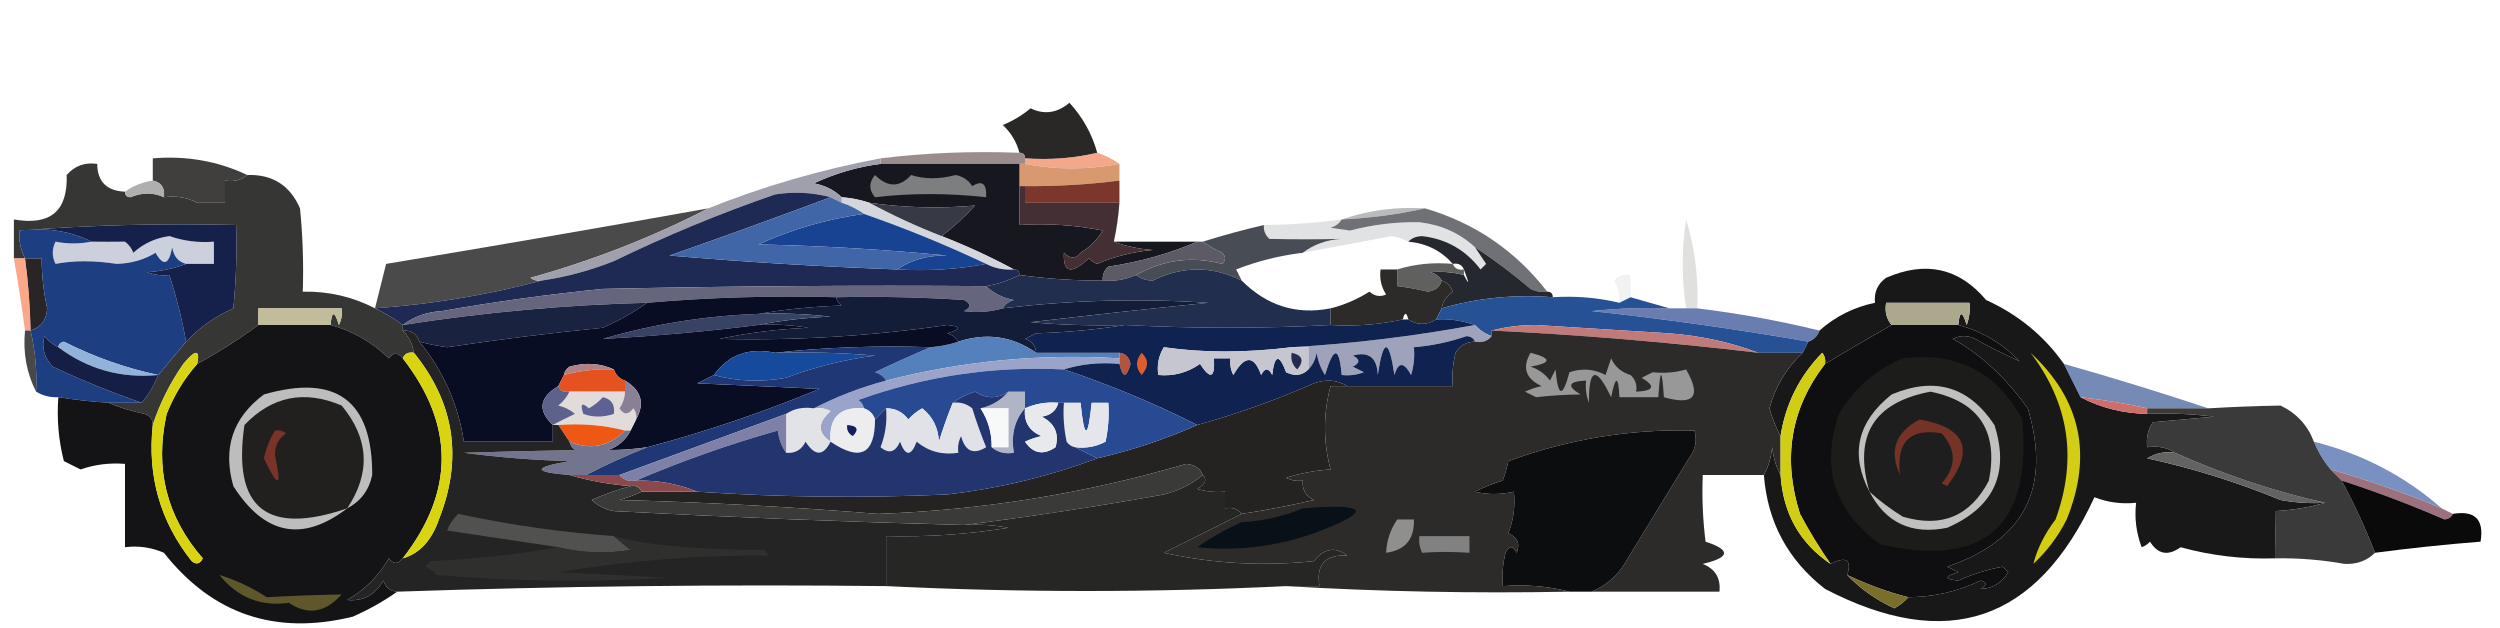 <?xml version="1.0" encoding="UTF-8"?>
<!DOCTYPE svg PUBLIC "-//W3C//DTD SVG 1.1//EN" "http://www.w3.org/Graphics/SVG/1.1/DTD/svg11.dtd">
<svg xmlns="http://www.w3.org/2000/svg" version="1.1" width="450px" height="113px" style="shape-rendering:geometricPrecision; text-rendering:geometricPrecision; image-rendering:optimizeQuality; fill-rule:evenodd; clip-rule:evenodd" xmlns:xlink="http://www.w3.org/1999/xlink">
<g><path style="opacity:0.962" fill="#222120" d="M 197.5,27.5 C 193.366,28.485 189.032,28.818 184.5,28.5C 184.5,27.833 184.167,27.5 183.5,27.5C 182.994,25.571 181.994,23.905 180.5,22.5C 182.332,21.752 183.999,20.752 185.5,19.5C 187.975,20.687 190.309,20.354 192.5,18.5C 194.899,21.108 196.565,24.108 197.5,27.5 Z"/></g>
<g><path style="opacity:1" fill="#9b8c8e" d="M 183.5,27.5 C 184.167,27.5 184.5,27.833 184.5,28.5C 184.5,28.833 184.5,29.167 184.5,29.5C 184.167,29.5 183.833,29.5 183.5,29.5C 175.167,29.5 166.833,29.5 158.5,29.5C 158.5,29.167 158.5,28.833 158.5,28.5C 166.65,27.507 174.983,27.174 183.5,27.5 Z"/></g>
<g><path style="opacity:0.592" fill="#eb6d3b" d="M 197.5,27.5 C 198.995,27.989 200.329,28.655 201.5,29.5C 195.677,30.582 190.01,30.582 184.5,29.5C 184.5,29.167 184.5,28.833 184.5,28.5C 189.032,28.818 193.366,28.485 197.5,27.5 Z"/></g>
<g><path style="opacity:0.91" fill="#232221" d="M 22.5,34.5 C 22.5,35.167 22.833,35.5 23.5,35.5C 27.298,36.483 31.298,36.817 35.5,36.5C 37.167,36.5 38.833,36.5 40.5,36.5C 40.5,35.167 40.5,33.833 40.5,32.5C 42.099,32.768 43.432,32.434 44.5,31.5C 49.023,31.345 52.189,33.345 54,37.5C 54.499,42.489 54.666,47.489 54.5,52.5C 59.121,52.406 63.454,53.406 67.5,55.5C 69.22,56.308 70.887,57.308 72.5,58.5C 72.5,58.833 72.5,59.167 72.5,59.5C 73.6,60.605 74.267,61.938 74.5,63.5C 73.508,63.328 72.842,63.662 72.5,64.5C 71.603,63.402 70.77,63.402 70,64.5C 66.931,61.554 63.431,59.554 59.5,58.5C 59.721,55.903 60.221,55.903 61,58.5C 61.483,57.552 61.65,56.552 61.5,55.5C 56.5,55.5 51.5,55.5 46.5,55.5C 46.5,56.5 46.5,57.5 46.5,58.5C 43.011,61.08 39.344,63.413 35.5,65.5C 36.037,62.86 35.203,62.86 33,65.5C 30.588,68.99 28.755,72.657 27.5,76.5C 27.53,75.503 27.03,74.836 26,74.5C 23.654,74.01 21.487,73.343 19.5,72.5C 21.5,72.5 23.5,72.5 25.5,72.5C 26.737,71.035 27.737,69.368 28.5,67.5C 30.137,65.525 31.804,63.525 33.5,61.5C 35.899,58.942 38.732,56.942 42,55.5C 42.499,50.511 42.666,45.511 42.5,40.5C 29.323,40.171 16.323,40.505 3.5,41.5C 3.366,43.291 3.699,44.958 4.5,46.5C 3.833,46.5 3.167,46.5 2.5,46.5C 2.5,44.167 2.5,41.833 2.5,39.5C 9.057,40.658 12.224,37.991 12,31.5C 13.444,29.845 15.278,29.178 17.5,29.5C 17.537,32.702 19.203,34.368 22.5,34.5 Z M 29.5,35.5 C 31.735,35.205 33.735,35.539 35.5,36.5C 31.298,36.817 27.298,36.483 23.5,35.5C 25.611,34.62 27.611,34.62 29.5,35.5 Z"/></g>
<g><path style="opacity:1" fill="#403f3e" d="M 44.5,31.5 C 43.432,32.434 42.099,32.768 40.5,32.5C 40.5,33.833 40.5,35.167 40.5,36.5C 38.833,36.5 37.167,36.5 35.5,36.5C 33.735,35.539 31.735,35.205 29.5,35.5C 29.715,33.821 29.048,32.821 27.5,32.5C 27.5,31.167 27.5,29.833 27.5,28.5C 33.561,27.997 39.227,28.997 44.5,31.5 Z"/></g>
<g><path style="opacity:1" fill="#d89971" d="M 183.5,29.5 C 183.833,29.5 184.167,29.5 184.5,29.5C 190.01,30.582 195.677,30.582 201.5,29.5C 201.5,30.5 201.5,31.5 201.5,32.5C 195.862,33.22 190.196,33.553 184.5,33.5C 184.167,33.5 183.833,33.5 183.5,33.5C 183.5,32.167 183.5,30.833 183.5,29.5 Z"/></g>
<g><path style="opacity:0.898" fill="#a6a6a6" d="M 27.5,32.5 C 29.048,32.821 29.715,33.821 29.5,35.5C 27.611,34.62 25.611,34.62 23.5,35.5C 22.833,35.5 22.5,35.167 22.5,34.5C 23.93,33.462 25.597,32.796 27.5,32.5 Z"/></g>
<g><path style="opacity:0.985" fill="#14151d" d="M 158.5,29.5 C 166.833,29.5 175.167,29.5 183.5,29.5C 183.5,30.833 183.5,32.167 183.5,33.5C 183.5,35.833 183.5,38.167 183.5,40.5C 188.544,40.172 193.544,40.506 198.5,41.5C 197.479,43.188 196.145,44.521 194.5,45.5C 193.81,44.12 193.476,42.786 193.5,41.5C 191.889,42.32 191.222,43.654 191.5,45.5C 191.331,49.126 192.831,49.459 196,46.5C 196.414,46.957 196.914,47.291 197.5,47.5C 200.692,46.134 204.026,45.301 207.5,45C 204.964,44.814 202.631,44.314 200.5,43.5C 205.5,43.5 210.5,43.5 215.5,43.5C 210.593,45.624 205.26,47.124 199.5,48C 198.748,48.671 198.414,49.504 198.5,50.5C 193.521,50.527 188.521,50.194 183.5,49.5C 183.5,48.833 183.167,48.5 182.5,48.5C 178.351,46.261 174.018,44.261 169.5,42.5C 171.604,40.901 173.604,39.068 175.5,37C 169.151,37.569 162.818,37.402 156.5,36.5C 154.883,35.962 153.216,35.629 151.5,35.5C 150.158,34.207 148.491,33.374 146.5,33C 150.327,31.21 154.327,30.044 158.5,29.5 Z M 194.5,45.5 C 193.652,46.625 192.652,46.625 191.5,45.5C 191.222,43.654 191.889,42.32 193.5,41.5C 193.476,42.786 193.81,44.12 194.5,45.5 Z"/></g>
<g><path style="opacity:1" fill="#7c7e80" d="M 157.5,31.5 C 159.787,33.767 161.954,33.767 164,31.5C 166.441,32.28 169.107,32.28 172,31.5C 173.326,31.755 174.326,32.422 175,33.5C 176.813,32.391 177.646,33.058 177.5,35.5C 170.616,34.746 163.949,34.746 157.5,35.5C 156.374,34.192 156.374,32.858 157.5,31.5 Z"/></g>
<g><path style="opacity:1" fill="#7c362b" d="M 201.5,32.5 C 201.5,33.833 201.5,35.167 201.5,36.5C 195.833,36.5 190.167,36.5 184.5,36.5C 184.5,35.5 184.5,34.5 184.5,33.5C 190.196,33.553 195.862,33.22 201.5,32.5 Z"/></g>
<g><path style="opacity:1" fill="#d4d6dd" d="M 151.5,36.5 C 151.5,36.167 151.5,35.833 151.5,35.5C 153.216,35.629 154.883,35.962 156.5,36.5C 160.649,38.739 164.982,40.739 169.5,42.5C 174.018,44.261 178.351,46.261 182.5,48.5C 180.708,48.634 179.042,48.301 177.5,47.5C 170.361,44.118 163.028,41.118 155.5,38.5C 154.329,37.655 152.995,36.989 151.5,36.5 Z"/></g>
<g><path style="opacity:1" fill="#373944" d="M 156.5,36.5 C 162.818,37.402 169.151,37.569 175.5,37C 173.604,39.068 171.604,40.901 169.5,42.5C 164.982,40.739 160.649,38.739 156.5,36.5 Z"/></g>
<g><path style="opacity:0.29" fill="#14151b" d="M 256.5,37.5 C 251.694,38.593 246.694,39.259 241.5,39.5C 246.234,37.855 251.234,37.189 256.5,37.5 Z"/></g>
<g><path style="opacity:1" fill="#442f34" d="M 183.5,33.5 C 183.833,33.5 184.167,33.5 184.5,33.5C 184.5,34.5 184.5,35.5 184.5,36.5C 190.167,36.5 195.833,36.5 201.5,36.5C 201.326,38.861 200.993,41.194 200.5,43.5C 202.631,44.314 204.964,44.814 207.5,45C 204.026,45.301 200.692,46.134 197.5,47.5C 196.914,47.291 196.414,46.957 196,46.5C 192.831,49.459 191.331,49.126 191.5,45.5C 192.652,46.625 193.652,46.625 194.5,45.5C 196.145,44.521 197.479,43.188 198.5,41.5C 193.544,40.506 188.544,40.172 183.5,40.5C 183.5,38.167 183.5,35.833 183.5,33.5 Z"/></g>
<g><path style="opacity:1" fill="#707077" d="M 256.5,37.5 C 265.462,40.132 272.796,45.132 278.5,52.5C 277.448,52.65 276.448,52.483 275.5,52C 272.271,49.259 268.938,46.759 265.5,44.5C 262.755,41.962 259.422,40.462 255.5,40C 251.305,39.919 247.138,40.419 243,41.5C 241.833,41.333 240.667,41.167 239.5,41C 240.416,40.722 241.082,40.222 241.5,39.5C 246.694,39.259 251.694,38.593 256.5,37.5 Z"/></g>
<g><path style="opacity:0.749" fill="#0b101b" d="M 227.5,40.5 C 227.414,41.496 227.748,42.329 228.5,43C 232.841,43.093 237.174,43.093 241.5,43C 238.809,43.156 236.476,43.989 234.5,45.5C 230.372,45.992 226.372,46.992 222.5,48.5C 222.863,49.184 223.196,49.85 223.5,50.5C 218.215,47.852 212.882,47.852 207.5,50.5C 206.274,50.48 205.274,50.147 204.5,49.5C 209.431,46.738 214.598,46.071 220,47.5C 220.667,46.833 220.667,46.167 220,45.5C 218.698,44.915 217.531,44.248 216.5,43.5C 220.046,42.385 223.712,41.385 227.5,40.5 Z"/></g>
<g><path style="opacity:1" fill="#184392" d="M 155.5,38.5 C 163.028,41.118 170.361,44.118 177.5,47.5C 172.36,48.488 167.026,48.821 161.5,48.5C 164.008,46.763 167.008,45.93 170.5,46C 159.195,44.908 147.862,44.241 136.5,44C 142.612,41.239 148.945,39.405 155.5,38.5 Z"/></g>
<g><path style="opacity:0.139" fill="#1e2b40" d="M 241.5,39.5 C 241.082,40.222 240.416,40.722 239.5,41C 240.667,41.167 241.833,41.333 243,41.5C 247.138,40.419 251.305,39.919 255.5,40C 259.422,40.462 262.755,41.962 265.5,44.5C 266.141,45.482 266.807,46.482 267.5,47.5C 267.167,47.833 266.833,48.167 266.5,48.5C 263.842,45.006 260.342,43.006 256,42.5C 254.93,42.528 254.097,42.861 253.5,43.5C 252.584,43.018 251.584,42.685 250.5,42.5C 245.155,43.502 239.822,44.502 234.5,45.5C 236.476,43.989 238.809,43.156 241.5,43C 237.174,43.093 232.841,43.093 228.5,43C 227.748,42.329 227.414,41.496 227.5,40.5C 232.193,40.46 236.859,40.127 241.5,39.5 Z"/></g>
<g><path style="opacity:0.908" fill="#383838" d="M 127.5,37.5 C 117.344,42.723 106.678,46.89 95.5,50C 96.094,50.464 96.761,50.631 97.5,50.5C 87.781,53.086 77.781,54.753 67.5,55.5C 68.164,52.863 68.831,50.197 69.5,47.5C 88.862,44.294 108.196,40.961 127.5,37.5 Z"/></g>
<g><path style="opacity:1" fill="#a0a0ad" d="M 158.5,28.5 C 158.5,28.833 158.5,29.167 158.5,29.5C 154.327,30.044 150.327,31.21 146.5,33C 148.491,33.374 150.158,34.207 151.5,35.5C 151.5,35.833 151.5,36.167 151.5,36.5C 150.833,36.167 150.167,35.833 149.5,35.5C 146.201,34.624 142.868,34.457 139.5,35C 129.602,38.411 119.935,42.411 110.5,47C 106.284,48.684 101.951,49.851 97.5,50.5C 96.761,50.631 96.094,50.464 95.5,50C 106.678,46.89 117.344,42.723 127.5,37.5C 137.47,33.513 147.803,30.513 158.5,28.5 Z"/></g>
<g><path style="opacity:1" fill="#1e2a53" d="M 149.5,35.5 C 139.97,39.068 130.303,42.568 120.5,46C 134.15,47.166 147.817,47.999 161.5,48.5C 167.026,48.821 172.36,48.488 177.5,47.5C 179.042,48.301 180.708,48.634 182.5,48.5C 183.167,48.5 183.5,48.833 183.5,49.5C 181.698,50.458 179.698,51.125 177.5,51.5C 154.498,51.333 131.498,51.5 108.5,52C 98.782,52.969 89.115,54.302 79.5,56C 76.809,56.156 74.476,56.989 72.5,58.5C 70.887,57.308 69.22,56.308 67.5,55.5C 77.781,54.753 87.781,53.086 97.5,50.5C 101.951,49.851 106.284,48.684 110.5,47C 119.935,42.411 129.602,38.411 139.5,35C 142.868,34.457 146.201,34.624 149.5,35.5 Z"/></g>
<g><path style="opacity:1" fill="#4166a7" d="M 149.5,35.5 C 150.167,35.833 150.833,36.167 151.5,36.5C 152.995,36.989 154.329,37.655 155.5,38.5C 148.945,39.405 142.612,41.239 136.5,44C 147.862,44.241 159.195,44.908 170.5,46C 167.008,45.93 164.008,46.763 161.5,48.5C 147.817,47.999 134.15,47.166 120.5,46C 130.303,42.568 139.97,39.068 149.5,35.5 Z"/></g>
<g><path style="opacity:0.318" fill="#9e9d9c" d="M 305.5,55.5 C 304.833,55.5 304.167,55.5 303.5,55.5C 302.679,50.137 302.679,44.803 303.5,39.5C 305.088,44.71 305.755,50.043 305.5,55.5 Z"/></g>
<g><path style="opacity:1" fill="#cccfdc" d="M 33.5,47.5 C 32.069,47.119 31.235,46.119 31,44.5C 30.418,47.668 29.418,48.001 28,45.5C 25.959,46.752 23.625,47.419 21,47.5C 16.912,46.87 13.245,46.87 10,47.5C 9.333,46.167 9.333,44.833 10,43.5C 12.087,43.921 14.253,43.921 16.5,43.5C 18.473,43.527 20.473,43.527 22.5,43.5C 23.192,44.025 23.692,44.692 24,45.5C 25.797,43.844 27.964,42.844 30.5,42.5C 33.084,43.393 35.751,43.726 38.5,43.5C 38.5,44.833 38.5,46.167 38.5,47.5C 36.833,47.5 35.167,47.5 33.5,47.5 Z"/></g>
<g><path style="opacity:1" fill="#292526" d="M 4.5,46.5 C 5.5,46.5 6.5,46.5 7.5,46.5C 7.505,49.532 7.838,52.532 8.5,55.5C 8.38,57.589 7.38,58.922 5.5,59.5C 5.414,55.143 5.08,50.81 4.5,46.5 Z"/></g>
<g><path style="opacity:1" fill="#5b5a65" d="M 215.5,43.5 C 215.833,43.5 216.167,43.5 216.5,43.5C 217.531,44.248 218.698,44.915 220,45.5C 220.667,46.167 220.667,46.833 220,47.5C 214.598,46.071 209.431,46.738 204.5,49.5C 202.621,50.341 200.621,50.675 198.5,50.5C 198.414,49.504 198.748,48.671 199.5,48C 205.26,47.124 210.593,45.624 215.5,43.5 Z"/></g>
<g><path style="opacity:0.897" fill="#0d1017" d="M 253.5,43.5 C 254.097,42.861 254.93,42.528 256,42.5C 260.342,43.006 263.842,45.006 266.5,48.5C 266.833,48.167 267.167,47.833 267.5,47.5C 266.807,46.482 266.141,45.482 265.5,44.5C 268.938,46.759 272.271,49.259 275.5,52C 276.448,52.483 277.448,52.65 278.5,52.5C 279.167,52.5 279.5,52.833 279.5,53.5C 272.591,52.96 265.924,53.627 259.5,55.5C 259.721,54.265 260.388,53.265 261.5,52.5C 261.145,51.478 260.478,50.811 259.5,50.5C 259.082,49.778 258.416,49.278 257.5,49C 259.488,48.819 261.488,48.986 263.5,49.5C 264.507,51.477 264.507,51.143 263.5,48.5C 263.158,47.662 262.492,47.328 261.5,47.5C 259.421,45.127 256.754,43.794 253.5,43.5 Z"/></g>
<g><path style="opacity:1" fill="#1d3f82" d="M 3.5,41.5 C 8.294,40.903 12.627,41.57 16.5,43.5C 14.253,43.921 12.087,43.921 10,43.5C 9.333,44.833 9.333,46.167 10,47.5C 13.245,46.87 16.912,46.87 21,47.5C 23.625,47.419 25.959,46.752 28,45.5C 29.418,48.001 30.418,47.668 31,44.5C 31.235,46.119 32.069,47.119 33.5,47.5C 31.369,48.314 29.036,48.814 26.5,49C 27.793,49.49 29.127,49.657 30.5,49.5C 31.82,53.655 32.82,57.655 33.5,61.5C 31.804,63.525 30.137,65.525 28.5,67.5C 22.683,66.284 17.016,64.284 11.5,61.5C 10.893,61.624 10.56,61.957 10.5,62.5C 9.542,62.047 8.708,61.38 8,60.5C 7.464,62.567 7.964,64.401 9.5,66C 14.793,68.487 20.126,70.654 25.5,72.5C 23.5,72.5 21.5,72.5 19.5,72.5C 16.482,72.296 13.482,71.963 10.5,71.5C 9.041,71.567 7.708,71.234 6.5,70.5C 6.677,66.766 6.344,63.099 5.5,59.5C 7.38,58.922 8.38,57.589 8.5,55.5C 7.838,52.532 7.505,49.532 7.5,46.5C 6.5,46.5 5.5,46.5 4.5,46.5C 3.699,44.958 3.366,43.291 3.5,41.5 Z"/></g>
<g><path style="opacity:1" fill="#16214b" d="M 3.5,41.5 C 16.323,40.505 29.323,40.171 42.5,40.5C 42.666,45.511 42.499,50.511 42,55.5C 38.732,56.942 35.899,58.942 33.5,61.5C 32.82,57.655 31.82,53.655 30.5,49.5C 29.127,49.657 27.793,49.49 26.5,49C 29.036,48.814 31.369,48.314 33.5,47.5C 35.167,47.5 36.833,47.5 38.5,47.5C 38.5,46.167 38.5,44.833 38.5,43.5C 35.751,43.726 33.084,43.393 30.5,42.5C 27.964,42.844 25.797,43.844 24,45.5C 23.692,44.692 23.192,44.025 22.5,43.5C 20.473,43.527 18.473,43.527 16.5,43.5C 12.627,41.57 8.294,40.903 3.5,41.5 Z"/></g>
<g><path style="opacity:1" fill="#60605f" d="M 261.5,47.5 C 261.842,48.338 262.508,48.672 263.5,48.5C 263.5,48.833 263.5,49.167 263.5,49.5C 261.488,48.986 259.488,48.819 257.5,49C 258.416,49.278 259.082,49.778 259.5,50.5C 259.209,51.649 258.376,52.316 257,52.5C 255.175,52.057 253.342,51.723 251.5,51.5C 251.5,50.5 251.5,49.5 251.5,48.5C 254.625,47.521 257.958,47.187 261.5,47.5 Z"/></g>
<g><path style="opacity:0.114" fill="#93918d" d="M 293.5,53.5 C 292.833,53.833 292.167,54.167 291.5,54.5C 291.579,53.069 291.246,51.736 290.5,50.5C 291.325,49.614 292.325,49.281 293.5,49.5C 293.5,50.833 293.5,52.167 293.5,53.5 Z"/></g>
<g><path style="opacity:1" fill="#c1bc9a" d="M 59.5,58.5 C 55.167,58.5 50.833,58.5 46.5,58.5C 46.5,57.5 46.5,56.5 46.5,55.5C 51.5,55.5 56.5,55.5 61.5,55.5C 61.65,56.552 61.483,57.552 61,58.5C 60.221,55.903 59.721,55.903 59.5,58.5 Z"/></g>
<g><path style="opacity:1" fill="#65667d" d="M 177.5,51.5 C 178.842,52.793 180.509,53.626 182.5,54C 181.584,54.278 180.918,54.778 180.5,55.5C 178.181,56.167 175.847,56.334 173.5,56C 174.833,55.333 174.833,54.667 173.5,54C 165.841,53.5 158.174,53.334 150.5,53.5C 139.086,53.189 127.752,53.523 116.5,54.5C 101.743,54.88 87.076,56.214 72.5,58.5C 74.476,56.989 76.809,56.156 79.5,56C 89.115,54.302 98.782,52.969 108.5,52C 131.498,51.5 154.498,51.333 177.5,51.5 Z"/></g>
<g><path style="opacity:0.997" fill="#2c2b29" d="M 251.5,48.5 C 251.5,49.5 251.5,50.5 251.5,51.5C 253.342,51.723 255.175,52.057 257,52.5C 258.376,52.316 259.209,51.649 259.5,50.5C 260.478,50.811 261.145,51.478 261.5,52.5C 260.388,53.265 259.721,54.265 259.5,55.5C 259.167,56.167 258.833,56.833 258.5,57.5C 256.766,58.562 255.099,58.562 253.5,57.5C 253.167,56.167 252.833,56.167 252.5,57.5C 248.265,58.436 243.931,58.769 239.5,58.5C 239.5,57.5 239.5,56.5 239.5,55.5C 241.907,54.912 244.24,53.912 246.5,52.5C 247.451,53.326 248.451,53.492 249.5,53C 248.62,51.644 248.286,50.144 248.5,48.5C 249.5,48.5 250.5,48.5 251.5,48.5 Z"/></g>
<g><path style="opacity:1" fill="#697db1" d="M 300.5,55.5 C 301.5,55.5 302.5,55.5 303.5,55.5C 304.167,55.5 304.833,55.5 305.5,55.5C 313.033,56.42 320.366,57.754 327.5,59.5C 327.167,60.5 326.5,61.167 325.5,61.5C 312.573,59.235 299.573,57.401 286.5,56C 291.155,55.501 295.821,55.334 300.5,55.5 Z"/></g>
<g><path style="opacity:0.747" fill="#f98a63" d="M 2.5,46.5 C 3.167,46.5 3.833,46.5 4.5,46.5C 5.08,50.81 5.414,55.143 5.5,59.5C 5.167,59.5 4.833,59.5 4.5,59.5C 3.914,55.146 3.248,50.812 2.5,46.5 Z"/></g>
<g><path style="opacity:1" fill="#131d37" d="M 150.5,53.5 C 158.174,53.334 165.841,53.5 173.5,54C 174.833,54.667 174.833,55.333 173.5,56C 175.847,56.334 178.181,56.167 180.5,55.5C 192.81,54.02 205.143,53.686 217.5,54.5C 206.825,55.577 196.158,56.743 185.5,58C 191.157,58.499 196.824,58.666 202.5,58.5C 197.349,59.327 192.016,59.827 186.5,60C 185.833,60.333 185.167,60.667 184.5,61C 185.756,61.417 186.423,62.25 186.5,63.5C 182.207,60.506 177.54,59.839 172.5,61.5C 172.082,60.778 171.416,60.278 170.5,60C 173.063,59.237 173.063,58.737 170.5,58.5C 156.897,60.495 143.231,61.328 129.5,61C 134.769,59.894 140.103,59.227 145.5,59C 142.518,58.502 139.518,58.335 136.5,58.5C 140.647,57.675 144.981,57.175 149.5,57C 145.179,56.501 140.846,56.334 136.5,56.5C 141.316,55.674 146.316,55.174 151.5,55C 150.944,54.617 150.611,54.117 150.5,53.5 Z"/></g>
<g><path style="opacity:1" fill="#222e4d" d="M 223.5,50.5 C 228.053,55.051 233.386,56.718 239.5,55.5C 239.5,56.5 239.5,57.5 239.5,58.5C 227.339,59.15 215.005,59.15 202.5,58.5C 196.824,58.666 191.157,58.499 185.5,58C 196.158,56.743 206.825,55.577 217.5,54.5C 205.143,53.686 192.81,54.02 180.5,55.5C 180.918,54.778 181.584,54.278 182.5,54C 180.509,53.626 178.842,52.793 177.5,51.5C 179.698,51.125 181.698,50.458 183.5,49.5C 188.521,50.194 193.521,50.527 198.5,50.5C 200.621,50.675 202.621,50.341 204.5,49.5C 205.274,50.147 206.274,50.48 207.5,50.5C 212.882,47.852 218.215,47.852 223.5,50.5 Z"/></g>
<g><path style="opacity:1" fill="#265295" d="M 279.5,53.5 C 283.6,53.237 287.6,53.57 291.5,54.5C 292.167,54.167 292.833,53.833 293.5,53.5C 295.833,54.167 298.167,54.833 300.5,55.5C 295.821,55.334 291.155,55.501 286.5,56C 299.573,57.401 312.573,59.235 325.5,61.5C 325.167,62.167 324.833,62.833 324.5,63.5C 321.833,63.5 319.167,63.5 316.5,63.5C 311.463,61.598 306.13,60.431 300.5,60C 292.5,59.5 284.5,59 276.5,58.5C 273.645,58.502 270.978,58.836 268.5,59.5C 268.5,59.833 268.5,60.167 268.5,60.5C 267.29,60.068 266.29,59.401 265.5,58.5C 263.067,57.678 260.733,57.344 258.5,57.5C 258.833,56.833 259.167,56.167 259.5,55.5C 265.924,53.627 272.591,52.96 279.5,53.5 Z"/></g>
<g><path style="opacity:1" fill="#192340" d="M 116.5,54.5 C 114.058,56.226 111.391,57.726 108.5,59C 99.138,59.933 89.804,61.099 80.5,62.5C 78.793,62.272 77.126,61.938 75.5,61.5C 75.027,60.094 74.027,59.427 72.5,59.5C 72.5,59.167 72.5,58.833 72.5,58.5C 87.076,56.214 101.743,54.88 116.5,54.5 Z"/></g>
<g><path style="opacity:1" fill="#384262" d="M 136.5,56.5 C 140.846,56.334 145.179,56.501 149.5,57C 144.981,57.175 140.647,57.675 136.5,58.5C 127.176,59.666 117.843,60.5 108.5,61C 117.574,58.345 126.907,56.845 136.5,56.5 Z"/></g>
<g><path style="opacity:1" fill="#c17a7a" d="M 268.5,59.5 C 270.978,58.836 273.645,58.502 276.5,58.5C 284.5,59 292.5,59.5 300.5,60C 306.13,60.431 311.463,61.598 316.5,63.5C 300.509,61.603 284.509,60.27 268.5,59.5 Z"/></g>
<g><path style="opacity:1" fill="#9ea2ba" d="M 265.5,58.5 C 266.29,59.401 267.29,60.068 268.5,60.5C 267.791,61.404 266.791,61.737 265.5,61.5C 265.265,60.903 264.765,60.57 264,60.5C 260.906,61.566 257.74,62.232 254.5,62.5C 254.66,64.199 254.494,65.866 254,67.5C 252.691,65.109 251.691,65.109 251,67.5C 250,60.833 249,60.833 248,67.5C 247.883,64.371 246.383,63.205 243.5,64C 244.833,64.667 244.833,65.333 243.5,66C 244.167,66.333 244.833,66.667 245.5,67C 244.207,67.49 242.873,67.657 241.5,67.5C 241.058,62.306 240.058,62.306 238.5,67.5C 237.719,66.271 237.219,64.938 237,63.5C 236.768,64.737 236.268,65.737 235.5,66.5C 235.5,65.167 235.5,63.833 235.5,62.5C 234.5,62.5 233.5,62.5 232.5,62.5C 243.447,61.867 254.447,60.534 265.5,58.5 Z"/></g>
<g><path style="opacity:1" fill="#91b2d9" d="M 10.5,62.5 C 10.56,61.957 10.893,61.624 11.5,61.5C 17.016,64.284 22.683,66.284 28.5,67.5C 21.809,68.145 15.809,66.479 10.5,62.5 Z"/></g>
<g><path style="opacity:1" fill="#5481bc" d="M 186.5,63.5 C 191.5,63.5 196.5,63.5 201.5,63.5C 201.5,63.833 201.5,64.167 201.5,64.5C 187.255,63.628 173.255,64.961 159.5,68.5C 159.082,67.778 158.416,67.278 157.5,67C 160.859,65.388 164.192,63.888 167.5,62.5C 169.216,62.371 170.883,62.038 172.5,61.5C 177.54,59.839 182.207,60.506 186.5,63.5 Z"/></g>
<g><path style="opacity:1" fill="#090d24" d="M 150.5,53.5 C 150.611,54.117 150.944,54.617 151.5,55C 146.316,55.174 141.316,55.674 136.5,56.5C 126.907,56.845 117.574,58.345 108.5,61C 117.843,60.5 127.176,59.666 136.5,58.5C 139.518,58.335 142.518,58.502 145.5,59C 140.103,59.227 134.769,59.894 129.5,61C 143.231,61.328 156.897,60.495 170.5,58.5C 173.063,58.737 173.063,59.237 170.5,60C 171.416,60.278 172.082,60.778 172.5,61.5C 170.883,62.038 169.216,62.371 167.5,62.5C 157.985,62.173 148.652,62.506 139.5,63.5C 134.808,62.512 131.141,63.846 128.5,67.5C 127.527,67.987 126.527,68.487 125.5,69C 132.833,69.333 140.167,69.667 147.5,70C 137.302,74.232 126.969,77.732 116.5,80.5C 114.131,80.851 111.797,81.018 109.5,81C 111.324,80.34 112.657,79.173 113.5,77.5C 113.833,76.833 114.167,76.167 114.5,75.5C 116.115,72.598 115.449,70.265 112.5,68.5C 111.5,68.167 110.833,67.5 110.5,66.5C 108.034,65.366 105.367,65.199 102.5,66C 101.944,66.383 101.611,66.883 101.5,67.5C 101.167,68.167 100.833,68.833 100.5,69.5C 97.071,71.519 96.738,73.852 99.5,76.5C 99.5,77.5 99.5,78.5 99.5,79.5C 94.167,79.5 88.833,79.5 83.5,79.5C 82.482,72.795 79.815,66.795 75.5,61.5C 77.126,61.938 78.793,62.272 80.5,62.5C 89.804,61.099 99.138,59.933 108.5,59C 111.391,57.726 114.058,56.226 116.5,54.5C 127.752,53.523 139.086,53.189 150.5,53.5 Z"/></g>
<g><path style="opacity:1" fill="#154a9c" d="M 139.5,63.5 C 145.509,63.334 151.509,63.501 157.5,64C 151.949,64.721 146.615,66.054 141.5,68C 136.98,68.814 132.646,68.647 128.5,67.5C 131.141,63.846 134.808,62.512 139.5,63.5 Z"/></g>
<g><path style="opacity:0.882" fill="#303033" d="M 4.5,59.5 C 4.833,59.5 5.167,59.5 5.5,59.5C 6.344,63.099 6.677,66.766 6.5,70.5C 4.783,67.155 4.116,63.489 4.5,59.5 Z"/></g>
<g><path style="opacity:1" fill="#b08287" d="M 110.5,66.5 C 107.43,66.368 104.43,66.701 101.5,67.5C 101.611,66.883 101.944,66.383 102.5,66C 105.367,65.199 108.034,65.366 110.5,66.5 Z"/></g>
<g><path style="opacity:1" fill="#9aa3c9" d="M 201.5,64.5 C 201.5,64.833 201.5,65.167 201.5,65.5C 197.958,65.187 194.625,65.521 191.5,66.5C 178.788,65.864 166.455,67.697 154.5,72C 155.056,72.383 155.389,72.883 155.5,73.5C 151.167,73.167 149.167,75.167 149.5,79.5C 147.137,77.917 147.137,76.084 149.5,74C 148.552,73.517 147.552,73.35 146.5,73.5C 150.576,71.388 154.909,69.721 159.5,68.5C 173.255,64.961 187.255,63.628 201.5,64.5 Z"/></g>
<g><path style="opacity:1" fill="#b6533c" d="M 201.5,63.5 C 202.586,63.62 203.253,64.287 203.5,65.5C 202.758,68.083 202.092,68.083 201.5,65.5C 201.5,65.167 201.5,64.833 201.5,64.5C 201.5,64.167 201.5,63.833 201.5,63.5 Z"/></g>
<g><path style="opacity:1" fill="#151f45" d="M 10.5,62.5 C 15.809,66.479 21.809,68.145 28.5,67.5C 27.737,69.368 26.737,71.035 25.5,72.5C 20.126,70.654 14.793,68.487 9.5,66C 7.964,64.401 7.464,62.567 8,60.5C 8.708,61.38 9.542,62.047 10.5,62.5 Z"/></g>
<g><path style="opacity:1" fill="#e5511f" d="M 110.5,66.5 C 110.833,67.5 111.5,68.167 112.5,68.5C 112.5,69.167 112.5,69.833 112.5,70.5C 109.167,70.5 105.833,70.5 102.5,70.5C 101.508,70.672 100.842,70.338 100.5,69.5C 100.833,68.833 101.167,68.167 101.5,67.5C 104.43,66.701 107.43,66.368 110.5,66.5 Z"/></g>
<g><path style="opacity:1" fill="#102250" d="M 252.5,57.5 C 252.833,57.5 253.167,57.5 253.5,57.5C 255.099,58.562 256.766,58.562 258.5,57.5C 260.733,57.344 263.067,57.678 265.5,58.5C 254.447,60.534 243.447,61.867 232.5,62.5C 224.185,63.523 216.519,63.523 209.5,62.5C 208.548,64.045 208.215,65.712 208.5,67.5C 211.244,67.752 213.744,67.085 216,65.5C 217.892,68.389 218.725,68.056 218.5,64.5C 219.5,64.5 220.5,64.5 221.5,64.5C 221.351,65.552 221.517,66.552 222,67.5C 224.058,63.908 225.725,63.908 227,67.5C 227.667,66.167 228.333,66.167 229,67.5C 229.424,63.81 230.258,63.643 231.5,67C 233.066,67.765 234.399,67.598 235.5,66.5C 236.268,65.737 236.768,64.737 237,63.5C 237.219,64.938 237.719,66.271 238.5,67.5C 240.058,62.306 241.058,62.306 241.5,67.5C 242.873,67.657 244.207,67.49 245.5,67C 244.833,66.667 244.167,66.333 243.5,66C 244.833,65.333 244.833,64.667 243.5,64C 246.383,63.205 247.883,64.371 248,67.5C 249,60.833 250,60.833 251,67.5C 251.691,65.109 252.691,65.109 254,67.5C 254.494,65.866 254.66,64.199 254.5,62.5C 257.74,62.232 260.906,61.566 264,60.5C 264.765,60.57 265.265,60.903 265.5,61.5C 263.983,61.511 262.816,62.177 262,63.5C 261.505,65.473 261.338,67.473 261.5,69.5C 255.167,69.5 248.833,69.5 242.5,69.5C 240.712,68.377 238.712,68.211 236.5,69C 229.65,72.005 222.65,74.505 215.5,76.5C 207.808,72.597 199.808,69.264 191.5,66.5C 194.625,65.521 197.958,65.187 201.5,65.5C 202.092,68.083 202.758,68.083 203.5,65.5C 203.253,64.287 202.586,63.62 201.5,63.5C 196.5,63.5 191.5,63.5 186.5,63.5C 186.423,62.25 185.756,61.417 184.5,61C 185.167,60.667 185.833,60.333 186.5,60C 192.016,59.827 197.349,59.327 202.5,58.5C 215.005,59.15 227.339,59.15 239.5,58.5C 243.931,58.769 248.265,58.436 252.5,57.5 Z"/></g>
<g><path style="opacity:1" fill="#de5d2f" d="M 205.5,63.5 C 206.782,64.708 206.782,66.042 205.5,67.5C 204.374,66.192 204.374,64.858 205.5,63.5 Z"/></g>
<g><path style="opacity:1" fill="#c5c6cf" d="M 232.5,62.5 C 233.5,62.5 234.5,62.5 235.5,62.5C 235.5,63.833 235.5,65.167 235.5,66.5C 234.399,67.598 233.066,67.765 231.5,67C 230.258,63.643 229.424,63.81 229,67.5C 228.333,66.167 227.667,66.167 227,67.5C 225.725,63.908 224.058,63.908 222,67.5C 221.517,66.552 221.351,65.552 221.5,64.5C 220.5,64.5 219.5,64.5 218.5,64.5C 218.725,68.056 217.892,68.389 216,65.5C 213.744,67.085 211.244,67.752 208.5,67.5C 208.215,65.712 208.548,64.045 209.5,62.5C 216.519,63.523 224.185,63.523 232.5,62.5 Z"/></g>
<g><path style="opacity:1" fill="#242b50" d="M 232.5,63.5 C 234.465,63.948 234.798,64.948 233.5,66.5C 232.614,65.675 232.281,64.675 232.5,63.5 Z"/></g>
<g><path style="opacity:1" fill="#242322" d="M 242.5,69.5 C 241.5,69.5 240.5,69.5 239.5,69.5C 238.167,74.5 238.167,79.5 239.5,84.5C 236.784,84.678 234.117,85.178 231.5,86C 232.448,86.483 233.448,86.65 234.5,86.5C 234.36,88.124 235.027,89.29 236.5,90C 232.165,91.016 227.831,91.849 223.5,92.5C 222.791,91.596 221.791,91.263 220.5,91.5C 220.5,90.5 220.5,89.5 220.5,88.5C 218.801,88.66 217.134,88.493 215.5,88C 216.999,87.162 217.332,86.329 216.5,85.5C 216.03,84.306 215.03,83.64 213.5,83.5C 195.372,88.827 176.872,91.827 158,92.5C 142.532,91.241 127.032,90.408 111.5,90C 112.901,89.59 114.234,89.09 115.5,88.5C 118.833,88.5 122.167,88.5 125.5,88.5C 140.486,89.522 155.486,89.689 170.5,89C 179.799,87.925 188.799,85.758 197.5,82.5C 203.703,81.063 209.703,79.063 215.5,76.5C 222.65,74.505 229.65,72.005 236.5,69C 238.712,68.211 240.712,68.377 242.5,69.5 Z"/></g>
<g><path style="opacity:1" fill="#191819" d="M 371.5,65.5 C 372.5,67.5 373.5,69.5 374.5,71.5C 378.163,73.416 382.163,74.416 386.5,74.5C 390.514,74.335 394.514,74.501 398.5,75C 394.833,75.333 391.167,75.667 387.5,76C 386.62,77.356 386.286,78.856 386.5,80.5C 388.415,80.216 390.081,80.549 391.5,81.5C 389.712,81.215 388.045,81.548 386.5,82.5C 394.715,84.294 402.715,86.794 410.5,90C 413.146,90.497 415.813,90.664 418.5,90.5C 415.695,91.32 412.695,91.82 409.5,92C 409.565,94.83 409.565,97.663 409.5,100.5C 403.72,100.689 398.053,100.022 392.5,98.5C 390.261,100.12 388.427,99.787 387,97.5C 386.586,97.957 386.086,98.291 385.5,98.5C 384.52,95.913 384.187,93.247 384.5,90.5C 381.881,90.768 379.381,90.435 377,89.5C 366.651,111.95 350.484,117.45 328.5,106C 321.811,100.788 318.144,93.955 317.5,85.5C 318.302,84.048 318.802,82.382 319,80.5C 319.198,82.382 319.698,84.048 320.5,85.5C 320.963,92.441 323.963,97.775 329.5,101.5C 332.35,100.072 333.35,100.739 332.5,103.5C 334.827,105.959 337.661,107.959 341,109.5C 341.995,108.934 342.828,108.267 343.5,107.5C 348.118,107.456 352.452,106.456 356.5,104.5C 357.696,104.846 357.696,105.346 356.5,106C 358.568,105.983 360.234,104.983 361.5,103C 361.167,102.667 360.833,102.333 360.5,102C 357.835,102.48 355.169,103.313 352.5,104.5C 349.937,104.263 349.937,103.763 352.5,103C 351.833,102.667 351.167,102.333 350.5,102C 364.451,97.265 369.285,87.765 365,73.5C 360.994,67.925 356.494,63.758 351.5,61C 352.833,60.333 354.167,60.333 355.5,61C 358.278,62.529 360.945,63.862 363.5,65C 360.353,61.767 356.686,59.6 352.5,58.5C 352.721,55.903 353.221,55.903 354,58.5C 354.49,57.207 354.657,55.873 354.5,54.5C 349.5,54.5 344.5,54.5 339.5,54.5C 339.232,56.099 339.566,57.432 340.5,58.5C 336.131,60.989 332.131,63.323 328.5,65.5C 328.631,64.761 328.464,64.094 328,63.5C 323.894,67.713 321.394,72.713 320.5,78.5C 319.694,77.003 319.028,75.336 318.5,73.5C 319.587,69.511 321.587,66.178 324.5,63.5C 324.833,62.833 325.167,62.167 325.5,61.5C 326.5,61.167 327.167,60.5 327.5,59.5C 330.387,56.948 333.72,55.282 337.5,54.5C 337.297,52.61 337.963,51.11 339.5,50C 346.642,46.9 352.642,48.233 357.5,54C 363.279,56.625 367.946,60.458 371.5,65.5 Z"/></g>
<g><path style="opacity:1" fill="#d3ce13" d="M 365.5,63.5 C 374.554,71.867 376.721,81.867 372,93.5C 370.487,96.524 368.487,99.191 366,101.5C 366.732,98.701 368.066,96.034 370,93.5C 373.95,82.645 372.45,72.645 365.5,63.5 Z"/></g>
<g><path style="opacity:1" fill="#aca88d" d="M 352.5,58.5 C 348.5,58.5 344.5,58.5 340.5,58.5C 339.566,57.432 339.232,56.099 339.5,54.5C 344.5,54.5 349.5,54.5 354.5,54.5C 354.657,55.873 354.49,57.207 354,58.5C 353.221,55.903 352.721,55.903 352.5,58.5 Z"/></g>
<g><path style="opacity:1" fill="#e1dbda" d="M 102.5,70.5 C 105.833,70.5 109.167,70.5 112.5,70.5C 112.461,71.583 112.127,72.583 111.5,73.5C 112.274,74.711 113.107,74.711 114,73.5C 114.464,74.094 114.631,74.761 114.5,75.5C 114.167,76.167 113.833,76.833 113.5,77.5C 113.167,77.5 112.833,77.5 112.5,77.5C 108.702,76.517 104.702,76.183 100.5,76.5C 100.167,76.5 99.833,76.5 99.5,76.5C 100.718,75.839 102.051,75.172 103.5,74.5C 102.624,73.749 101.624,73.249 100.5,73C 101.381,72.292 102.047,71.458 102.5,70.5 Z"/></g>
<g><path style="opacity:1" fill="#8a8096" d="M 112.5,68.5 C 115.449,70.265 116.115,72.598 114.5,75.5C 114.631,74.761 114.464,74.094 114,73.5C 113.107,74.711 112.274,74.711 111.5,73.5C 112.127,72.583 112.461,71.583 112.5,70.5C 112.5,69.833 112.5,69.167 112.5,68.5 Z"/></g>
<g><path style="opacity:1" fill="#2c2b2a" d="M 268.5,59.5 C 284.509,60.27 300.509,61.603 316.5,63.5C 319.167,63.5 321.833,63.5 324.5,63.5C 321.587,66.178 319.587,69.511 318.5,73.5C 319.028,75.336 319.694,77.003 320.5,78.5C 320.5,80.833 320.5,83.167 320.5,85.5C 319.698,84.048 319.198,82.382 319,80.5C 318.802,82.382 318.302,84.048 317.5,85.5C 313.833,85.5 310.167,85.5 306.5,85.5C 306.334,89.514 306.501,93.514 307,97.5C 311.601,99.004 311.434,100.338 306.5,101.5C 308.756,102.421 309.756,104.088 309.5,106.5C 301.833,106.5 294.167,106.5 286.5,106.5C 289.34,105.314 291.506,103.314 293,100.5C 296.667,94.5 300.333,88.5 304,82.5C 305.187,80.956 305.52,79.289 305,77.5C 293.537,77.186 282.371,79.02 271.5,83C 271.273,84.135 270.94,85.302 270.5,86.5C 268.775,87.015 267.108,87.682 265.5,88.5C 267.718,89.057 270.051,89.057 272.5,88.5C 272.768,91.119 272.435,93.619 271.5,96C 273.158,96.725 273.658,97.892 273,99.5C 272.333,98.167 271.667,98.167 271,99.5C 270.505,101.473 270.338,103.473 270.5,105.5C 274.702,105.183 278.702,105.517 282.5,106.5C 265.325,106.83 248.325,106.497 231.5,105.5C 233.5,105.5 235.5,105.5 237.5,105.5C 236.874,101.625 238.541,99.791 242.5,100C 240.369,98.353 238.369,98.686 236.5,101C 227.393,101.971 218.393,101.471 209.5,99.5C 214.118,97.191 218.784,94.858 223.5,92.5C 227.831,91.849 232.165,91.016 236.5,90C 235.027,89.29 234.36,88.124 234.5,86.5C 233.448,86.65 232.448,86.483 231.5,86C 234.117,85.178 236.784,84.678 239.5,84.5C 238.167,79.5 238.167,74.5 239.5,69.5C 240.5,69.5 241.5,69.5 242.5,69.5C 248.833,69.5 255.167,69.5 261.5,69.5C 261.338,67.473 261.505,65.473 262,63.5C 262.816,62.177 263.983,61.511 265.5,61.5C 266.791,61.737 267.791,61.404 268.5,60.5C 268.5,60.167 268.5,59.833 268.5,59.5 Z"/></g>
<g><path style="opacity:1" fill="#989898" d="M 275.5,63.5 C 279.326,64.48 279.326,65.313 275.5,66C 276.931,66.465 278.097,67.299 279,68.5C 279.333,67.833 279.667,67.167 280,66.5C 280.428,71.498 281.261,71.665 282.5,67C 284.769,66.242 286.936,66.409 289,67.5C 289.333,66.5 289.667,65.5 290,64.5C 290.7,66.032 291.866,67.032 293.5,67.5C 294.386,68.325 294.719,69.325 294.5,70.5C 297.718,70.349 298.051,69.516 295.5,68C 296.167,67.667 296.833,67.333 297.5,67C 299.574,67.227 301.574,67.061 303.5,66.5C 306.297,71.372 304.964,73.039 299.5,71.5C 299.167,66.167 298.833,66.167 298.5,71.5C 296.167,71.5 293.833,71.5 291.5,71.5C 291.307,67.551 290.807,67.551 290,71.5C 287.316,65.859 285.983,66.192 286,72.5C 285.51,71.207 285.343,69.873 285.5,68.5C 282.282,68.651 281.949,69.484 284.5,71C 281.693,71.037 279.026,71.204 276.5,71.5C 275.833,71.167 275.167,70.833 274.5,70.5C 275.603,70.002 276.603,69.669 277.5,69.5C 274.61,68.163 273.943,66.163 275.5,63.5 Z"/></g>
<g><path style="opacity:0.6" fill="#1a3e84" d="M 371.5,65.5 C 380.323,67.999 388.989,70.665 397.5,73.5C 393.833,73.5 390.167,73.5 386.5,73.5C 382.538,72.624 378.538,71.958 374.5,71.5C 373.5,69.5 372.5,67.5 371.5,65.5 Z"/></g>
<g><path style="opacity:1" fill="#cd6e6a" d="M 374.5,71.5 C 378.538,71.958 382.538,72.624 386.5,73.5C 386.5,73.833 386.5,74.167 386.5,74.5C 382.163,74.416 378.163,73.416 374.5,71.5 Z"/></g>
<g><path style="opacity:1" fill="#afb5c6" d="M 181.5,70.5 C 182.5,70.5 183.5,70.5 184.5,70.5C 184.5,71.5 184.5,72.5 184.5,73.5C 182.631,75.635 181.964,78.302 182.5,81.5C 180.901,81.768 179.568,81.434 178.5,80.5C 179.5,80.5 180.5,80.5 181.5,80.5C 181.5,78.167 181.5,75.833 181.5,73.5C 179.833,73.5 178.167,73.5 176.5,73.5C 178.531,73.028 180.198,72.028 181.5,70.5 Z"/></g>
<g><path style="opacity:1" fill="#284a92" d="M 191.5,66.5 C 199.808,69.264 207.808,72.597 215.5,76.5C 209.703,79.063 203.703,81.063 197.5,82.5C 196.167,81.833 194.833,81.167 193.5,80.5C 195.467,80.739 197.301,80.406 199,79.5C 199.497,77.19 199.663,74.857 199.5,72.5C 198.5,72.5 197.5,72.5 196.5,72.5C 195.833,79.167 195.167,79.167 194.5,72.5C 193.5,72.5 192.5,72.5 191.5,72.5C 191.167,72.5 190.833,72.5 190.5,72.5C 188.379,72.325 186.379,72.659 184.5,73.5C 184.5,72.5 184.5,71.5 184.5,70.5C 183.5,70.5 182.5,70.5 181.5,70.5C 179.532,71.819 177.532,71.819 175.5,70.5C 173.974,70.994 172.641,71.661 171.5,72.5C 170.577,74.767 169.744,77.1 169,79.5C 168.885,76.992 167.885,74.992 166,73.5C 165.05,74.022 164.216,74.689 163.5,75.5C 162.476,74.147 161.143,73.48 159.5,73.5C 158.833,74.167 158.167,74.833 157.5,75.5C 157.167,74.5 156.5,73.833 155.5,73.5C 155.389,72.883 155.056,72.383 154.5,72C 166.455,67.697 178.788,65.864 191.5,66.5 Z"/></g>
<g><path style="opacity:1" fill="#e2e3e7" d="M 146.5,73.5 C 147.552,73.35 148.552,73.517 149.5,74C 147.137,76.084 147.137,77.917 149.5,79.5C 148.189,82.133 146.689,82.133 145,79.5C 144.29,80.973 143.124,81.64 141.5,81.5C 141.5,79.167 141.5,76.833 141.5,74.5C 142.919,73.549 144.585,73.216 146.5,73.5 Z"/></g>
<g><path style="opacity:1" fill="#ededf0" d="M 155.5,73.5 C 156.5,73.833 157.167,74.5 157.5,75.5C 157.496,81.784 154.829,83.118 149.5,79.5C 149.167,75.167 151.167,73.167 155.5,73.5 Z"/></g>
<g><path style="opacity:1" fill="#e0e2e7" d="M 171.5,72.5 C 172.822,72.33 173.989,72.663 175,73.5C 175.735,75.871 176.568,78.205 177.5,80.5C 175.218,81.9 173.718,81.234 173,78.5C 172.517,79.448 172.351,80.448 172.5,81.5C 169.635,81.945 167.135,81.278 165,79.5C 164,82.167 163,82.167 162,79.5C 161.174,81.405 160.007,81.739 158.5,80.5C 159.374,78.253 159.708,75.92 159.5,73.5C 161.143,73.48 162.476,74.147 163.5,75.5C 164.216,74.689 165.05,74.022 166,73.5C 167.885,74.992 168.885,76.992 169,79.5C 169.744,77.1 170.577,74.767 171.5,72.5 Z"/></g>
<g><path style="opacity:1" fill="#e4e6eb" d="M 191.5,72.5 C 192.5,72.5 193.5,72.5 194.5,72.5C 195.167,79.167 195.833,79.167 196.5,72.5C 197.5,72.5 198.5,72.5 199.5,72.5C 199.663,74.857 199.497,77.19 199,79.5C 197.301,80.406 195.467,80.739 193.5,80.5C 192.883,80.389 192.383,80.056 192,79.5C 191.503,77.19 191.337,74.857 191.5,72.5 Z"/></g>
<g><path style="opacity:1" fill="#5c628b" d="M 100.5,69.5 C 100.842,70.338 101.508,70.672 102.5,70.5C 102.047,71.458 101.381,72.292 100.5,73C 101.624,73.249 102.624,73.749 103.5,74.5C 102.051,75.172 100.718,75.839 99.5,76.5C 96.738,73.852 97.071,71.519 100.5,69.5 Z"/></g>
<g><path style="opacity:1" fill="#5d6193" d="M 108.5,71.5 C 110.048,71.821 110.715,72.821 110.5,74.5C 108.54,75.138 106.707,75.138 105,74.5C 104.386,72.687 104.719,72.353 106,73.5C 106.995,72.934 107.828,72.267 108.5,71.5 Z"/></g>
<g><path style="opacity:1" fill="#161e5f" d="M 152.5,76.5 C 154.337,76.639 154.67,77.306 153.5,78.5C 152.702,78.043 152.369,77.376 152.5,76.5 Z"/></g>
<g><path style="opacity:1" fill="#ef5814" d="M 100.5,76.5 C 104.702,76.183 108.702,76.517 112.5,77.5C 109.608,80.39 106.274,81.056 102.5,79.5C 101.833,78.5 101.167,77.5 100.5,76.5 Z"/></g>
<g><path style="opacity:1" fill="#141315" d="M 46.5,58.5 C 50.833,58.5 55.167,58.5 59.5,58.5C 63.431,59.554 66.931,61.554 70,64.5C 70.77,63.402 71.603,63.402 72.5,64.5C 81.833,76.5 81.833,88.5 72.5,100.5C 71.603,101.598 70.77,101.598 70,100.5C 68.167,103.667 65.667,106.167 62.5,108C 65.348,108.276 67.515,107.109 69,104.5C 69.417,105.756 70.25,106.423 71.5,106.5C 69.058,108.226 66.391,109.726 63.5,111C 49.575,114.415 38.242,110.581 29.5,99.5C 27.257,98.526 24.924,98.192 22.5,98.5C 22.5,93.5 22.5,88.5 22.5,83.5C 19.751,83.274 17.084,83.607 14.5,84.5C 13.5,84 12.5,83.5 11.5,83C 10.54,79.27 10.207,75.437 10.5,71.5C 13.482,71.963 16.482,72.296 19.5,72.5C 21.487,73.343 23.654,74.01 26,74.5C 27.03,74.836 27.53,75.503 27.5,76.5C 26.505,85.695 28.838,93.862 34.5,101C 35.332,101.688 35.998,101.521 36.5,100.5C 29.974,93.027 27.808,84.36 30,74.5C 31.357,71.102 33.19,68.102 35.5,65.5C 39.344,63.413 43.011,61.08 46.5,58.5 Z"/></g>
<g><path style="opacity:0.996" fill="#0a0c0e" d="M 286.5,106.5 C 285.167,106.5 283.833,106.5 282.5,106.5C 278.702,105.517 274.702,105.183 270.5,105.5C 270.338,103.473 270.505,101.473 271,99.5C 271.667,98.167 272.333,98.167 273,99.5C 273.658,97.892 273.158,96.725 271.5,96C 272.435,93.619 272.768,91.119 272.5,88.5C 270.051,89.057 267.718,89.057 265.5,88.5C 267.108,87.682 268.775,87.015 270.5,86.5C 270.94,85.302 271.273,84.135 271.5,83C 282.371,79.02 293.537,77.186 305,77.5C 305.52,79.289 305.187,80.956 304,82.5C 300.333,88.5 296.667,94.5 293,100.5C 291.506,103.314 289.34,105.314 286.5,106.5 Z"/></g>
<g><path style="opacity:0.585" fill="#184393" d="M 416.5,79.5 C 425.215,81.689 432.882,85.689 439.5,91.5C 432.955,88.763 426.288,86.43 419.5,84.5C 418.248,82.999 417.248,81.332 416.5,79.5 Z"/></g>
<g><path style="opacity:1" fill="#73758e" d="M 112.5,77.5 C 112.833,77.5 113.167,77.5 113.5,77.5C 112.657,79.173 111.324,80.34 109.5,81C 111.797,81.018 114.131,80.851 116.5,80.5C 112.658,82.025 108.991,83.692 105.5,85.5C 104.5,85.5 103.5,85.5 102.5,85.5C 95.864,84.978 95.864,84.145 102.5,83C 96.141,82.831 89.807,82.331 83.5,81.5C 90.115,81.299 96.781,81.132 103.5,81C 102.944,80.617 102.611,80.117 102.5,79.5C 106.274,81.056 109.608,80.39 112.5,77.5 Z"/></g>
<g><path style="opacity:1" fill="#203775" d="M 139.5,63.5 C 148.652,62.506 157.985,62.173 167.5,62.5C 164.192,63.888 160.859,65.388 157.5,67C 158.416,67.278 159.082,67.778 159.5,68.5C 154.909,69.721 150.576,71.388 146.5,73.5C 144.585,73.216 142.919,73.549 141.5,74.5C 131.451,78.181 121.451,81.848 111.5,85.5C 109.5,85.5 107.5,85.5 105.5,85.5C 108.991,83.692 112.658,82.025 116.5,80.5C 126.969,77.732 137.302,74.232 147.5,70C 140.167,69.667 132.833,69.333 125.5,69C 126.527,68.487 127.527,67.987 128.5,67.5C 132.646,68.647 136.98,68.814 141.5,68C 146.615,66.054 151.949,64.721 157.5,64C 151.509,63.501 145.509,63.334 139.5,63.5 Z"/></g>
<g><path style="opacity:1" fill="#7e80a8" d="M 141.5,74.5 C 141.5,76.833 141.5,79.167 141.5,81.5C 140.71,80.391 140.21,79.058 140,77.5C 131.212,79.979 122.712,82.979 114.5,86.5C 113.209,86.737 112.209,86.404 111.5,85.5C 121.451,81.848 131.451,78.181 141.5,74.5 Z"/></g>
<g><path style="opacity:1" fill="#23356f" d="M 181.5,70.5 C 180.198,72.028 178.531,73.028 176.5,73.5C 177.865,75.591 178.532,77.924 178.5,80.5C 179.568,81.434 180.901,81.768 182.5,81.5C 181.964,78.302 182.631,75.635 184.5,73.5C 184.244,75.912 185.244,77.579 187.5,78.5C 186.603,78.669 185.603,79.002 184.5,79.5C 185.966,81.657 187.8,81.99 190,80.5C 190.68,78.024 189.847,76.191 187.5,75C 189.119,74.764 190.119,73.931 190.5,72.5C 190.833,72.5 191.167,72.5 191.5,72.5C 191.337,74.857 191.503,77.19 192,79.5C 192.383,80.056 192.883,80.389 193.5,80.5C 194.833,81.167 196.167,81.833 197.5,82.5C 188.799,85.758 179.799,87.925 170.5,89C 155.486,89.689 140.486,89.522 125.5,88.5C 122.091,87.097 118.425,86.43 114.5,86.5C 122.712,82.979 131.212,79.979 140,77.5C 140.21,79.058 140.71,80.391 141.5,81.5C 143.124,81.64 144.29,80.973 145,79.5C 146.689,82.133 148.189,82.133 149.5,79.5C 154.829,83.118 157.496,81.784 157.5,75.5C 158.167,74.833 158.833,74.167 159.5,73.5C 159.708,75.92 159.374,78.253 158.5,80.5C 160.007,81.739 161.174,81.405 162,79.5C 163,82.167 164,82.167 165,79.5C 167.135,81.278 169.635,81.945 172.5,81.5C 172.351,80.448 172.517,79.448 173,78.5C 173.718,81.234 175.218,81.9 177.5,80.5C 176.568,78.205 175.735,75.871 175,73.5C 173.989,72.663 172.822,72.33 171.5,72.5C 172.641,71.661 173.974,70.994 175.5,70.5C 177.532,71.819 179.532,71.819 181.5,70.5 Z"/></g>
<g><path style="opacity:1" fill="#f7f8f8" d="M 176.5,73.5 C 178.167,73.5 179.833,73.5 181.5,73.5C 181.5,75.833 181.5,78.167 181.5,80.5C 180.5,80.5 179.5,80.5 178.5,80.5C 178.532,77.924 177.865,75.591 176.5,73.5 Z"/></g>
<g><path style="opacity:1" fill="#e8e9ed" d="M 190.5,72.5 C 190.119,73.931 189.119,74.764 187.5,75C 189.847,76.191 190.68,78.024 190,80.5C 187.8,81.99 185.966,81.657 184.5,79.5C 185.603,79.002 186.603,78.669 187.5,78.5C 185.244,77.579 184.244,75.912 184.5,73.5C 186.379,72.659 188.379,72.325 190.5,72.5 Z"/></g>
<g><path style="opacity:1" fill="#636362" d="M 391.5,81.5 C 400.339,85.442 409.339,88.442 418.5,90.5C 415.813,90.664 413.146,90.497 410.5,90C 402.715,86.794 394.715,84.294 386.5,82.5C 388.045,81.548 389.712,81.215 391.5,81.5 Z"/></g>
<g><path style="opacity:1" fill="#9c717d" d="M 419.5,84.5 C 426.288,86.43 432.955,88.763 439.5,91.5C 440.167,91.833 440.833,92.167 441.5,92.5C 441.265,93.097 440.765,93.43 440,93.5C 433.926,90.865 427.76,88.532 421.5,86.5C 420.833,85.833 420.167,85.167 419.5,84.5 Z"/></g>
<g><path style="opacity:0.957" fill="#1c1b1b" d="M 72.5,59.5 C 74.027,59.427 75.027,60.094 75.5,61.5C 79.815,66.795 82.482,72.795 83.5,79.5C 88.833,79.5 94.167,79.5 99.5,79.5C 99.5,78.5 99.5,77.5 99.5,76.5C 99.833,76.5 100.167,76.5 100.5,76.5C 101.167,77.5 101.833,78.5 102.5,79.5C 102.611,80.117 102.944,80.617 103.5,81C 96.781,81.132 90.115,81.299 83.5,81.5C 89.807,82.331 96.141,82.831 102.5,83C 95.864,84.145 95.864,84.978 102.5,85.5C 105.974,86.525 109.64,87.192 113.5,87.5C 111.166,88.124 108.833,88.957 106.5,90C 107.623,91.044 108.956,91.71 110.5,92C 131.493,93.111 152.493,93.944 173.5,94.5C 176.187,94.336 178.854,94.503 181.5,95C 174.214,96.186 166.881,96.686 159.5,96.5C 159.5,99.5 159.5,102.5 159.5,105.5C 130.093,105.175 100.76,105.509 71.5,106.5C 70.25,106.423 69.417,105.756 69,104.5C 67.515,107.109 65.348,108.276 62.5,108C 65.667,106.167 68.167,103.667 70,100.5C 70.77,101.598 71.603,101.598 72.5,100.5C 75.514,99.641 77.681,97.307 79,93.5C 83.342,82.558 81.842,72.558 74.5,63.5C 74.267,61.938 73.6,60.605 72.5,59.5 Z"/></g>
<g><path style="opacity:1" fill="#3a3a39" d="M 216.5,85.5 C 214.473,87.18 212.139,88.347 209.5,89C 197.411,91.183 185.411,93.017 173.5,94.5C 152.493,93.944 131.493,93.111 110.5,92C 108.956,91.71 107.623,91.044 106.5,90C 108.833,88.957 111.166,88.124 113.5,87.5C 114.492,87.328 115.158,87.662 115.5,88.5C 114.234,89.09 112.901,89.59 111.5,90C 127.032,90.408 142.532,91.241 158,92.5C 176.872,91.827 195.372,88.827 213.5,83.5C 215.03,83.64 216.03,84.306 216.5,85.5 Z"/></g>
<g><path style="opacity:0.974" fill="#212120" d="M 216.5,85.5 C 217.332,86.329 216.999,87.162 215.5,88C 217.134,88.493 218.801,88.66 220.5,88.5C 220.5,89.5 220.5,90.5 220.5,91.5C 221.791,91.263 222.791,91.596 223.5,92.5C 218.784,94.858 214.118,97.191 209.5,99.5C 218.393,101.471 227.393,101.971 236.5,101C 238.369,98.686 240.369,98.353 242.5,100C 238.541,99.791 236.874,101.625 237.5,105.5C 235.5,105.5 233.5,105.5 231.5,105.5C 207.631,106.674 183.631,106.674 159.5,105.5C 159.5,102.5 159.5,99.5 159.5,96.5C 166.881,96.686 174.214,96.186 181.5,95C 178.854,94.503 176.187,94.336 173.5,94.5C 185.411,93.017 197.411,91.183 209.5,89C 212.139,88.347 214.473,87.18 216.5,85.5 Z"/></g>
<g><path style="opacity:1" fill="#bdbdbd" d="M 62.5,91.5 C 54.445,97.652 47.612,96.319 42,87.5C 40.055,80.676 41.888,75.176 47.5,71C 60.538,67.255 67.037,72.089 67,85.5C 66.434,88.229 64.934,90.229 62.5,91.5 Z"/></g>
<g><path style="opacity:1" fill="#8b484d" d="M 102.5,85.5 C 103.5,85.5 104.5,85.5 105.5,85.5C 107.5,85.5 109.5,85.5 111.5,85.5C 112.209,86.404 113.209,86.737 114.5,86.5C 118.425,86.43 122.091,87.097 125.5,88.5C 122.167,88.5 118.833,88.5 115.5,88.5C 115.158,87.662 114.492,87.328 113.5,87.5C 109.64,87.192 105.974,86.525 102.5,85.5 Z"/></g>
<g><path style="opacity:1" fill="#0f0e10" d="M 340.5,58.5 C 344.5,58.5 348.5,58.5 352.5,58.5C 356.686,59.6 360.353,61.767 363.5,65C 360.945,63.862 358.278,62.529 355.5,61C 354.167,60.333 352.833,60.333 351.5,61C 356.494,63.758 360.994,67.925 365,73.5C 369.285,87.765 364.451,97.265 350.5,102C 351.167,102.333 351.833,102.667 352.5,103C 349.937,103.763 349.937,104.263 352.5,104.5C 355.169,103.313 357.835,102.48 360.5,102C 360.833,102.333 361.167,102.667 361.5,103C 360.234,104.983 358.568,105.983 356.5,106C 357.696,105.346 357.696,104.846 356.5,104.5C 352.452,106.456 348.118,107.456 343.5,107.5C 340.041,106.651 336.374,105.317 332.5,103.5C 333.35,100.739 332.35,100.072 329.5,101.5C 327.522,98.667 325.689,95.667 324,92.5C 320.815,82.537 322.315,73.537 328.5,65.5C 332.131,63.323 336.131,60.989 340.5,58.5 Z"/></g>
<g><path style="opacity:1" fill="#22201f" d="M 62.5,91.5 C 47.979,96.466 41.812,91.466 44,76.5C 48.947,71.315 54.781,70.149 61.5,73C 66.431,78.938 66.764,85.105 62.5,91.5 Z"/></g>
<g><path style="opacity:1" fill="#79342a" d="M 49.5,77.5 C 50.239,77.369 50.906,77.536 51.5,78C 50.106,78.956 49.439,80.289 49.5,82C 50.771,87.788 50.105,87.955 47.5,82.5C 47.902,80.7 48.569,79.033 49.5,77.5 Z"/></g>
<g><path style="opacity:1" fill="#d9d410" d="M 74.5,63.5 C 81.842,72.558 83.342,82.558 79,93.5C 77.681,97.307 75.514,99.641 72.5,100.5C 81.833,88.5 81.833,76.5 72.5,64.5C 72.842,63.662 73.508,63.328 74.5,63.5 Z"/></g>
<g><path style="opacity:0.903" fill="#272626" d="M 416.5,79.5 C 417.248,81.332 418.248,82.999 419.5,84.5C 420.167,85.167 420.833,85.833 421.5,86.5C 423.8,90.762 425.8,95.095 427.5,99.5C 426.054,100.94 424.221,101.607 422,101.5C 417.863,100.763 413.697,100.429 409.5,100.5C 409.565,97.663 409.565,94.83 409.5,92C 412.695,91.82 415.695,91.32 418.5,90.5C 409.339,88.442 400.339,85.442 391.5,81.5C 390.081,80.549 388.415,80.216 386.5,80.5C 386.286,78.856 386.62,77.356 387.5,76C 391.167,75.667 394.833,75.333 398.5,75C 394.514,74.501 390.514,74.335 386.5,74.5C 386.5,74.167 386.5,73.833 386.5,73.5C 390.167,73.5 393.833,73.5 397.5,73.5C 401.862,73.244 406.195,73.077 410.5,73C 413.386,74.385 415.386,76.551 416.5,79.5 Z"/></g>
<g><path style="opacity:1" fill="#d1cc14" d="M 328.5,65.5 C 322.315,73.537 320.815,82.537 324,92.5C 325.689,95.667 327.522,98.667 329.5,101.5C 323.963,97.775 320.963,92.441 320.5,85.5C 320.5,83.167 320.5,80.833 320.5,78.5C 321.394,72.713 323.894,67.713 328,63.5C 328.464,64.094 328.631,64.761 328.5,65.5 Z"/></g>
<g><path style="opacity:1" fill="#1c1c1b" d="M 342.5,64.5 C 352.274,63.302 359.44,66.969 364,75.5C 365.77,94.733 357.27,102.233 338.5,98C 330.19,92.069 327.69,84.236 331,74.5C 333.818,69.839 337.651,66.505 342.5,64.5 Z"/></g>
<g><path style="opacity:1" fill="#c0c0bf" d="M 336.5,88.5 C 332.975,81.756 334.309,75.923 340.5,71C 348.255,67.741 354.422,69.574 359,76.5C 361.759,85.154 358.925,91.32 350.5,95C 344.095,96.295 339.429,94.128 336.5,88.5 Z"/></g>
<g><path style="opacity:1" fill="#1d1e1d" d="M 336.5,88.5 C 333.589,78.422 337.255,72.422 347.5,70.5C 356.242,72.303 359.742,77.636 358,86.5C 354.677,92.908 349.511,95.075 342.5,93C 340.34,91.668 338.34,90.168 336.5,88.5 Z"/></g>
<g><path style="opacity:1" fill="#753226" d="M 345.5,75.5 C 353.839,76.951 355.506,80.951 350.5,87.5C 350.167,87.333 349.833,87.167 349.5,87C 352.167,84 352.167,81 349.5,78C 343.799,77.033 341.299,79.533 342,85.5C 339.988,81.168 341.155,77.835 345.5,75.5 Z"/></g>
<g><path style="opacity:1" fill="#d9d411" d="M 35.5,65.5 C 33.19,68.102 31.357,71.102 30,74.5C 27.808,84.36 29.974,93.027 36.5,100.5C 35.998,101.521 35.332,101.688 34.5,101C 28.838,93.862 26.505,85.695 27.5,76.5C 28.755,72.657 30.588,68.99 33,65.5C 35.203,62.86 36.037,62.86 35.5,65.5 Z"/></g>
<g><path style="opacity:1" fill="#0a0a0a" d="M 421.5,86.5 C 427.76,88.532 433.926,90.865 440,93.5C 440.765,93.43 441.265,93.097 441.5,92.5C 445.5,91.833 447.167,93.5 446.5,97.5C 440.132,98.002 433.798,98.669 427.5,99.5C 425.8,95.095 423.8,90.762 421.5,86.5 Z"/></g>
<g><path style="opacity:1" fill="#515150" d="M 110.5,96.5 C 111.429,97.315 112.429,98.148 113.5,99C 109.113,99.706 104.78,99.54 100.5,98.5C 93.856,97.512 87.189,96.512 80.5,95.5C 80.919,94.328 81.585,93.328 82.5,92.5C 91.755,94.49 101.089,95.823 110.5,96.5 Z"/></g>
<g><path style="opacity:1" fill="#091118" d="M 234.5,91.5 C 246.491,90.518 247.158,92.018 236.5,96C 229.617,98.403 222.617,99.236 215.5,98.5C 218.005,96.747 220.671,95.247 223.5,94C 227.43,93.758 231.097,92.925 234.5,91.5 Z"/></g>
<g><path style="opacity:1" fill="#818181" d="M 255.5,96.5 C 258.5,96.5 261.5,96.5 264.5,96.5C 264.5,97.5 264.5,98.5 264.5,99.5C 261.455,99.296 258.621,99.296 256,99.5C 255.517,98.552 255.351,97.552 255.5,96.5 Z"/></g>
<g><path style="opacity:1" fill="#8f8f8e" d="M 251.5,93.5 C 252.5,93.5 253.5,93.5 254.5,93.5C 254.623,97.04 252.957,99.04 249.5,99.5C 249.604,97.297 250.27,95.297 251.5,93.5 Z"/></g>
<g><path style="opacity:1" fill="#2f2f2e" d="M 110.5,96.5 C 116.068,98.109 125.068,98.942 137.5,99C 137.833,99.333 138.167,99.667 138.5,100C 125.635,99.907 112.969,100.907 100.5,103C 107.167,103.333 113.833,103.667 120.5,104C 106.488,104.833 92.488,104.666 78.5,103.5C 77.975,102.808 77.308,102.308 76.5,102C 76.833,101.667 77.167,101.333 77.5,101C 85.367,100.643 93.033,99.81 100.5,98.5C 104.78,99.54 109.113,99.706 113.5,99C 112.429,98.148 111.429,97.315 110.5,96.5 Z"/></g>
<g><path style="opacity:1" fill="#796f2b" d="M 332.5,103.5 C 336.374,105.317 340.041,106.651 343.5,107.5C 342.828,108.267 341.995,108.934 341,109.5C 337.661,107.959 334.827,105.959 332.5,103.5 Z"/></g>
<g><path style="opacity:1" fill="#5f572c" d="M 39.5,103.5 C 42.508,104.42 45.341,105.754 48,107.5C 52.358,107.251 56.858,107.084 61.5,107C 58.532,110.295 55.365,110.795 52,108.5C 46.955,109.233 42.788,107.567 39.5,103.5 Z"/></g>
</svg>
